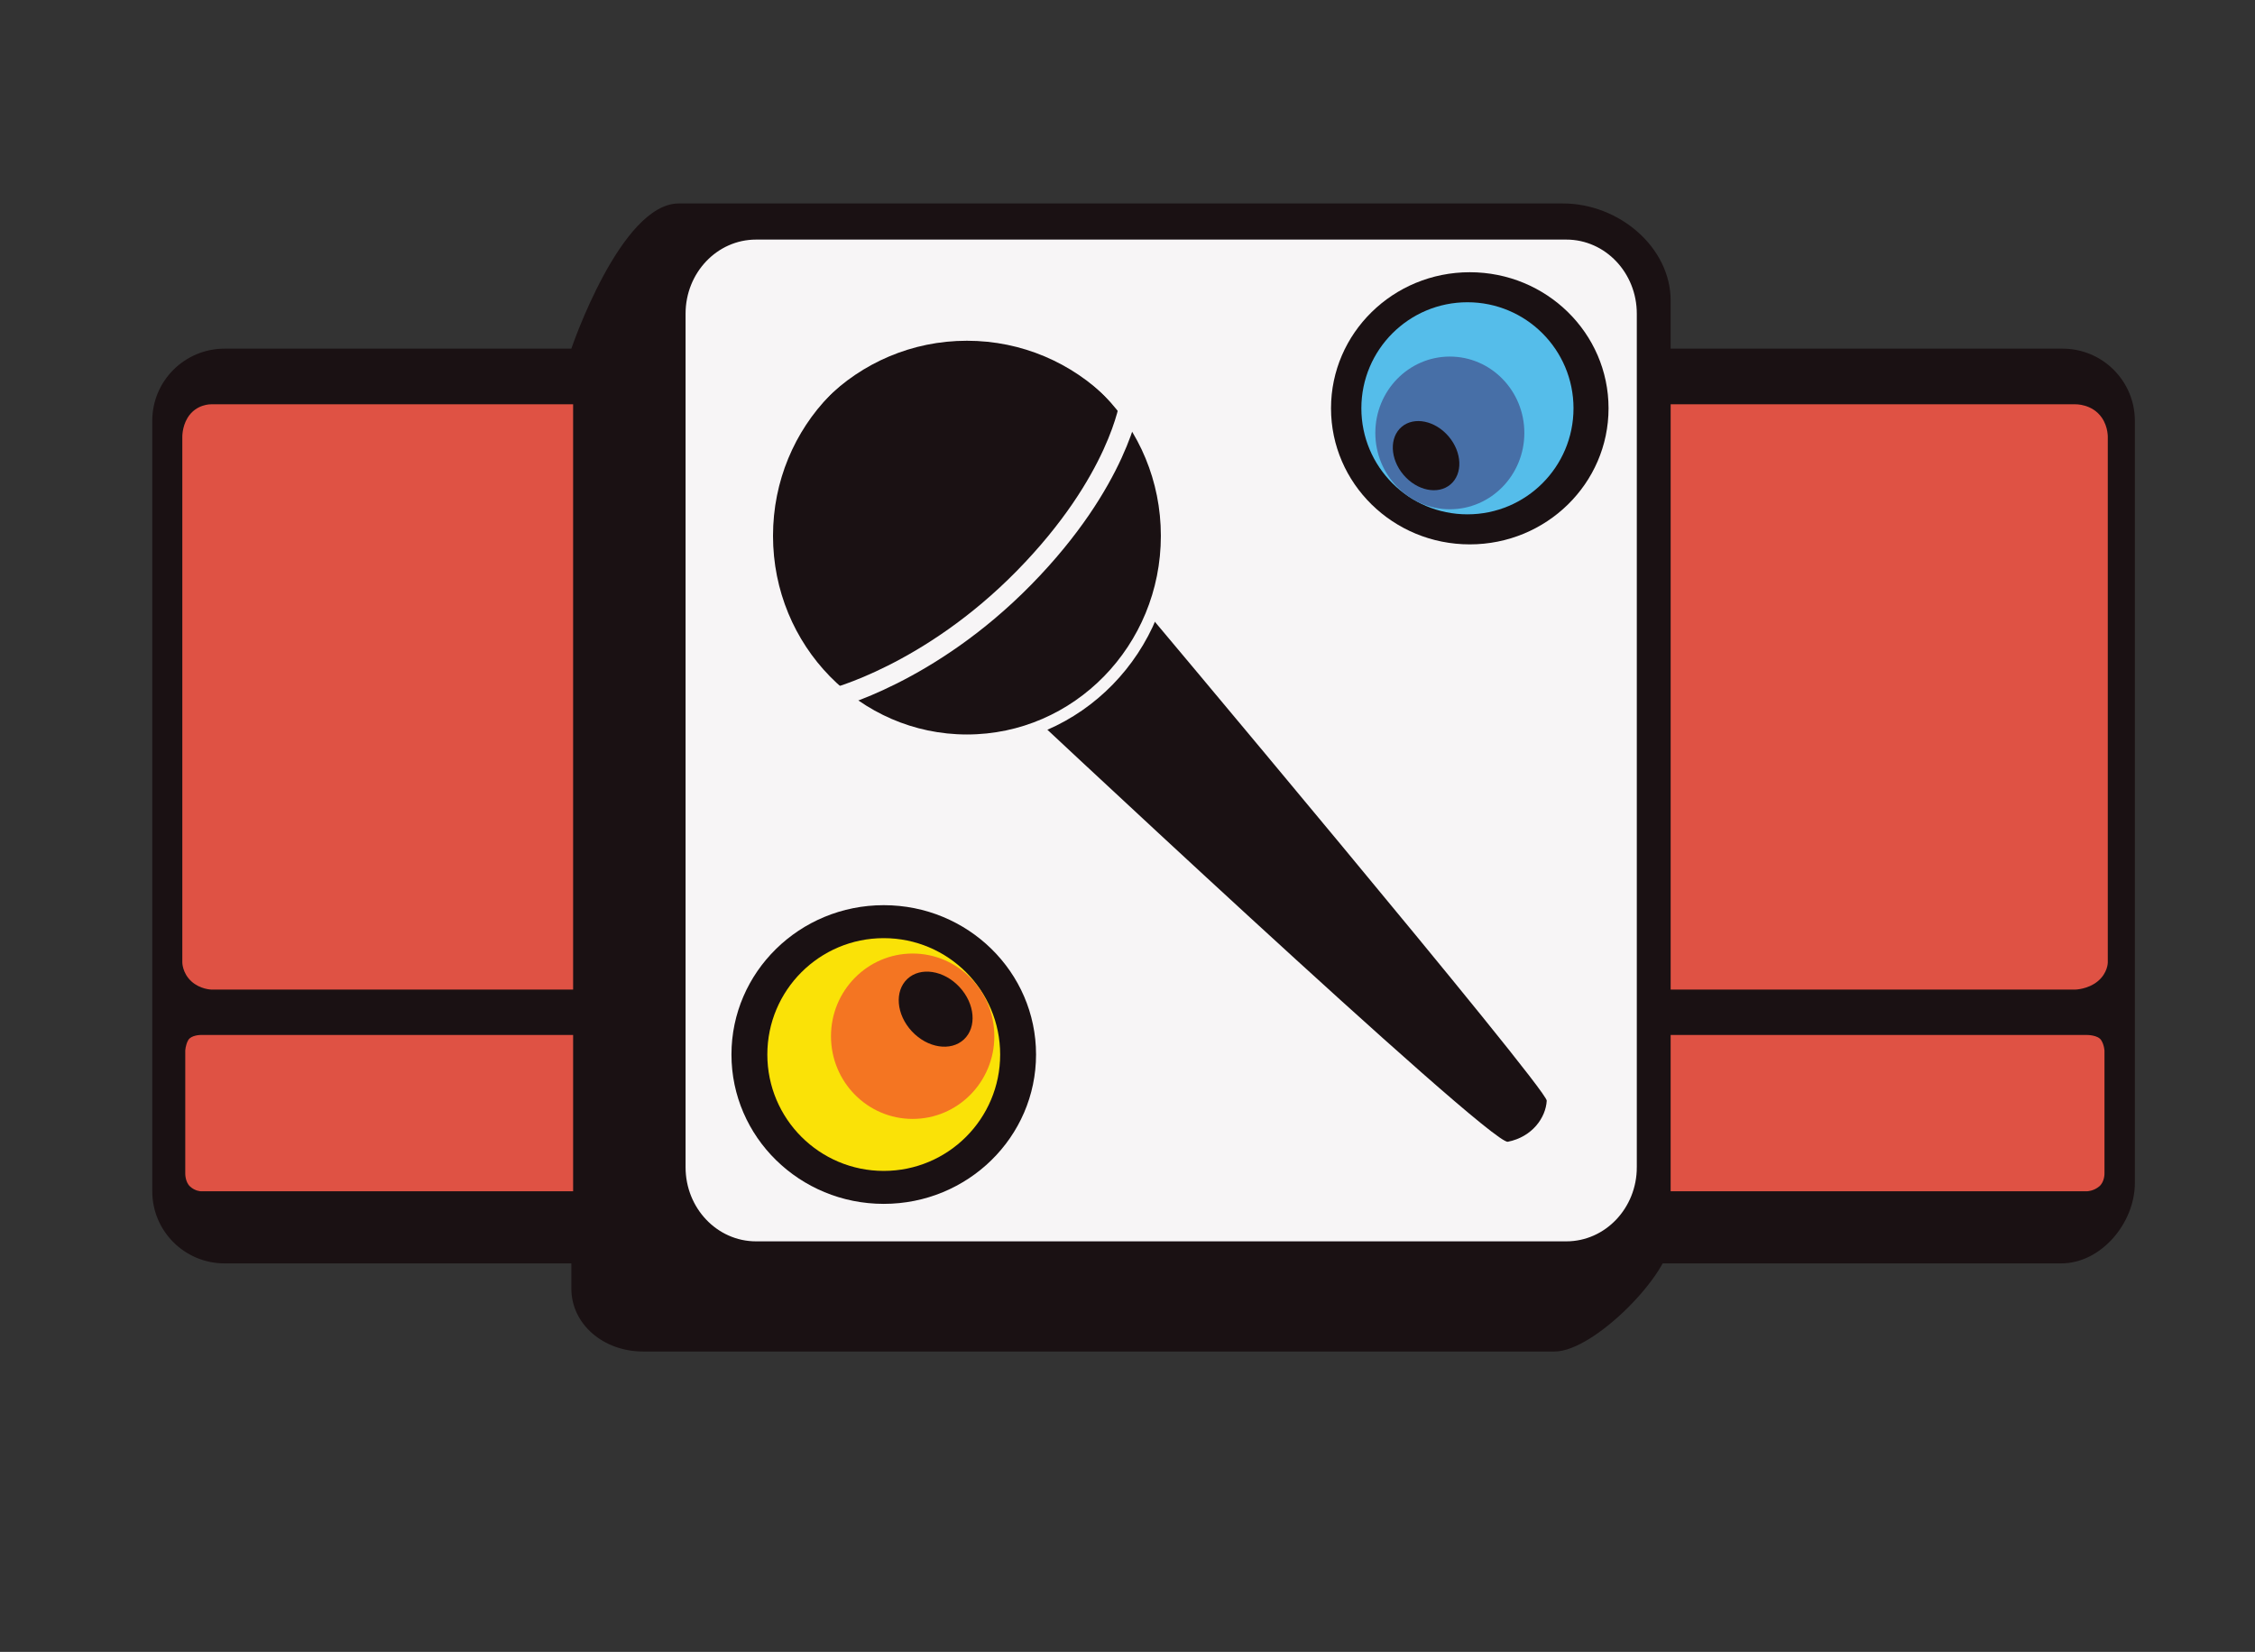 <svg xmlns="http://www.w3.org/2000/svg" width="565" height="414" viewBox="0 0 565 414"><rect x="0" y="0" width="565" height="414" fill="#333333" stroke="none"/><path fill="#1A1113" d="M534.895 296.528c0 9.982-8.448 20.11-18.454 20.11H56.27c-10.006 0-18.12-8.095-18.12-18.08V105.456c0-9.983 8.114-18.077 18.12-18.077h460.507c10.004 0 18.12 8.094 18.12 18.077v191.073z"/><path fill="#1A1113" d="M418.588 310.612c0 8.44-19.147 28.11-29.064 28.11H161.108c-9.916 0-17.955-6.84-17.955-15.783V87.376s12.336-36.383 26.934-36.383h221.506c14.125 0 26.995 11.057 26.995 24.316v235.302z"/><path fill="#F7F5F6" stroke="#F7F5F6" stroke-miterlimit="10" d="M409.61 292.534c0 9.982-7.683 18.078-17.158 18.078H189.43c-9.476 0-17.158-8.096-17.158-18.078V78.622c0-9.984 7.683-18.077 17.157-18.077H392.45c9.476 0 17.158 8.093 17.158 18.077v213.912z"/><path fill="#1A1113" d="M292.358 135.49c0 6.914-1.403 13.502-3.938 19.494-7.605 17.98-25.404 30.594-46.15 30.594-27.664 0-50.09-22.425-50.09-50.09 0-27.663 22.426-50.088 50.09-50.088 27.664 0 50.088 22.425 50.088 50.09z"/><path fill="#1A1113" d="M387.54 275.863c.163-3.007-103.85-126.794-103.85-126.794l-31.955 23.822s121.588 114.146 126.063 113.26c6.103-1.21 9.508-6.027 9.743-10.29z"/><ellipse fill="#1A1113" cx="221.428" cy="264.289" rx="38.158" ry="37.43"/><ellipse fill="#1A1113" cx="368.26" cy="102.33" rx="34.768" ry="34.104"/><circle fill="#55BDEA" cx="367.672" cy="102.328" r="26.577"/><circle fill="#FAE207" cx="221.427" cy="264.291" r="29.168"/><ellipse fill="#476FA7" cx="363.263" cy="108.5" rx="18.668" ry="19.135"/><path fill="#F47522" d="M249.136 259.706c0 11.445-9.162 20.725-20.467 20.725-11.3 0-20.462-9.278-20.462-20.724 0-11.447 9.162-20.728 20.46-20.728 11.306 0 20.468 9.28 20.468 20.728z"/><ellipse transform="rotate(-42.994 234.45 252.92)" fill="#1A1113" cx="234.438" cy="252.909" rx="8.15" ry="10.379"/><ellipse transform="rotate(-40.258 357.325 114.19)" fill="#1A1113" cx="357.309" cy="114.184" rx="7.426" ry="9.459"/><path fill="#DF5244" d="M418.588 248.013h101.384s3.147-.048 5.615-2.073c2.528-2.07 2.528-4.707 2.528-4.707V109.67s.13-2.604-1.476-4.957c-2.41-3.538-6.67-3.387-6.67-3.387H418.59v146.687zM525.965 297.348c-1.394 1.17-2.997 1.21-2.997 1.21h-104.38v-39.166h104.38s2.646 0 3.482 1.284c.775 1.19.836 2.652.836 2.652v30.755s.07 2.092-1.32 3.265zM143.6 248.013H52.96s-2.813-.048-5.02-2.073c-2.26-2.07-2.26-4.707-2.26-4.707V109.67s-.116-2.604 1.317-4.957c2.157-3.538 5.962-3.387 5.962-3.387h90.638v146.687zM47.604 297.348c1.245 1.17 2.68 1.21 2.68 1.21h93.315v-39.166H50.28s-2.366 0-3.114 1.284c-.693 1.19-.747 2.652-.747 2.652v30.755s-.062 2.092 1.184 3.265z"/><ellipse fill="none" stroke="#F7F5F6" stroke-width="3" stroke-miterlimit="10" cx="242.27" cy="134.292" rx="50.089" ry="51.286"/><path fill="none" stroke="#F7F5F6" stroke-width="5" stroke-miterlimit="10" d="M208.444 175.122s24.366-6.074 48.158-30.347c23.79-24.273 26.46-43.903 26.46-43.903"/></svg>
